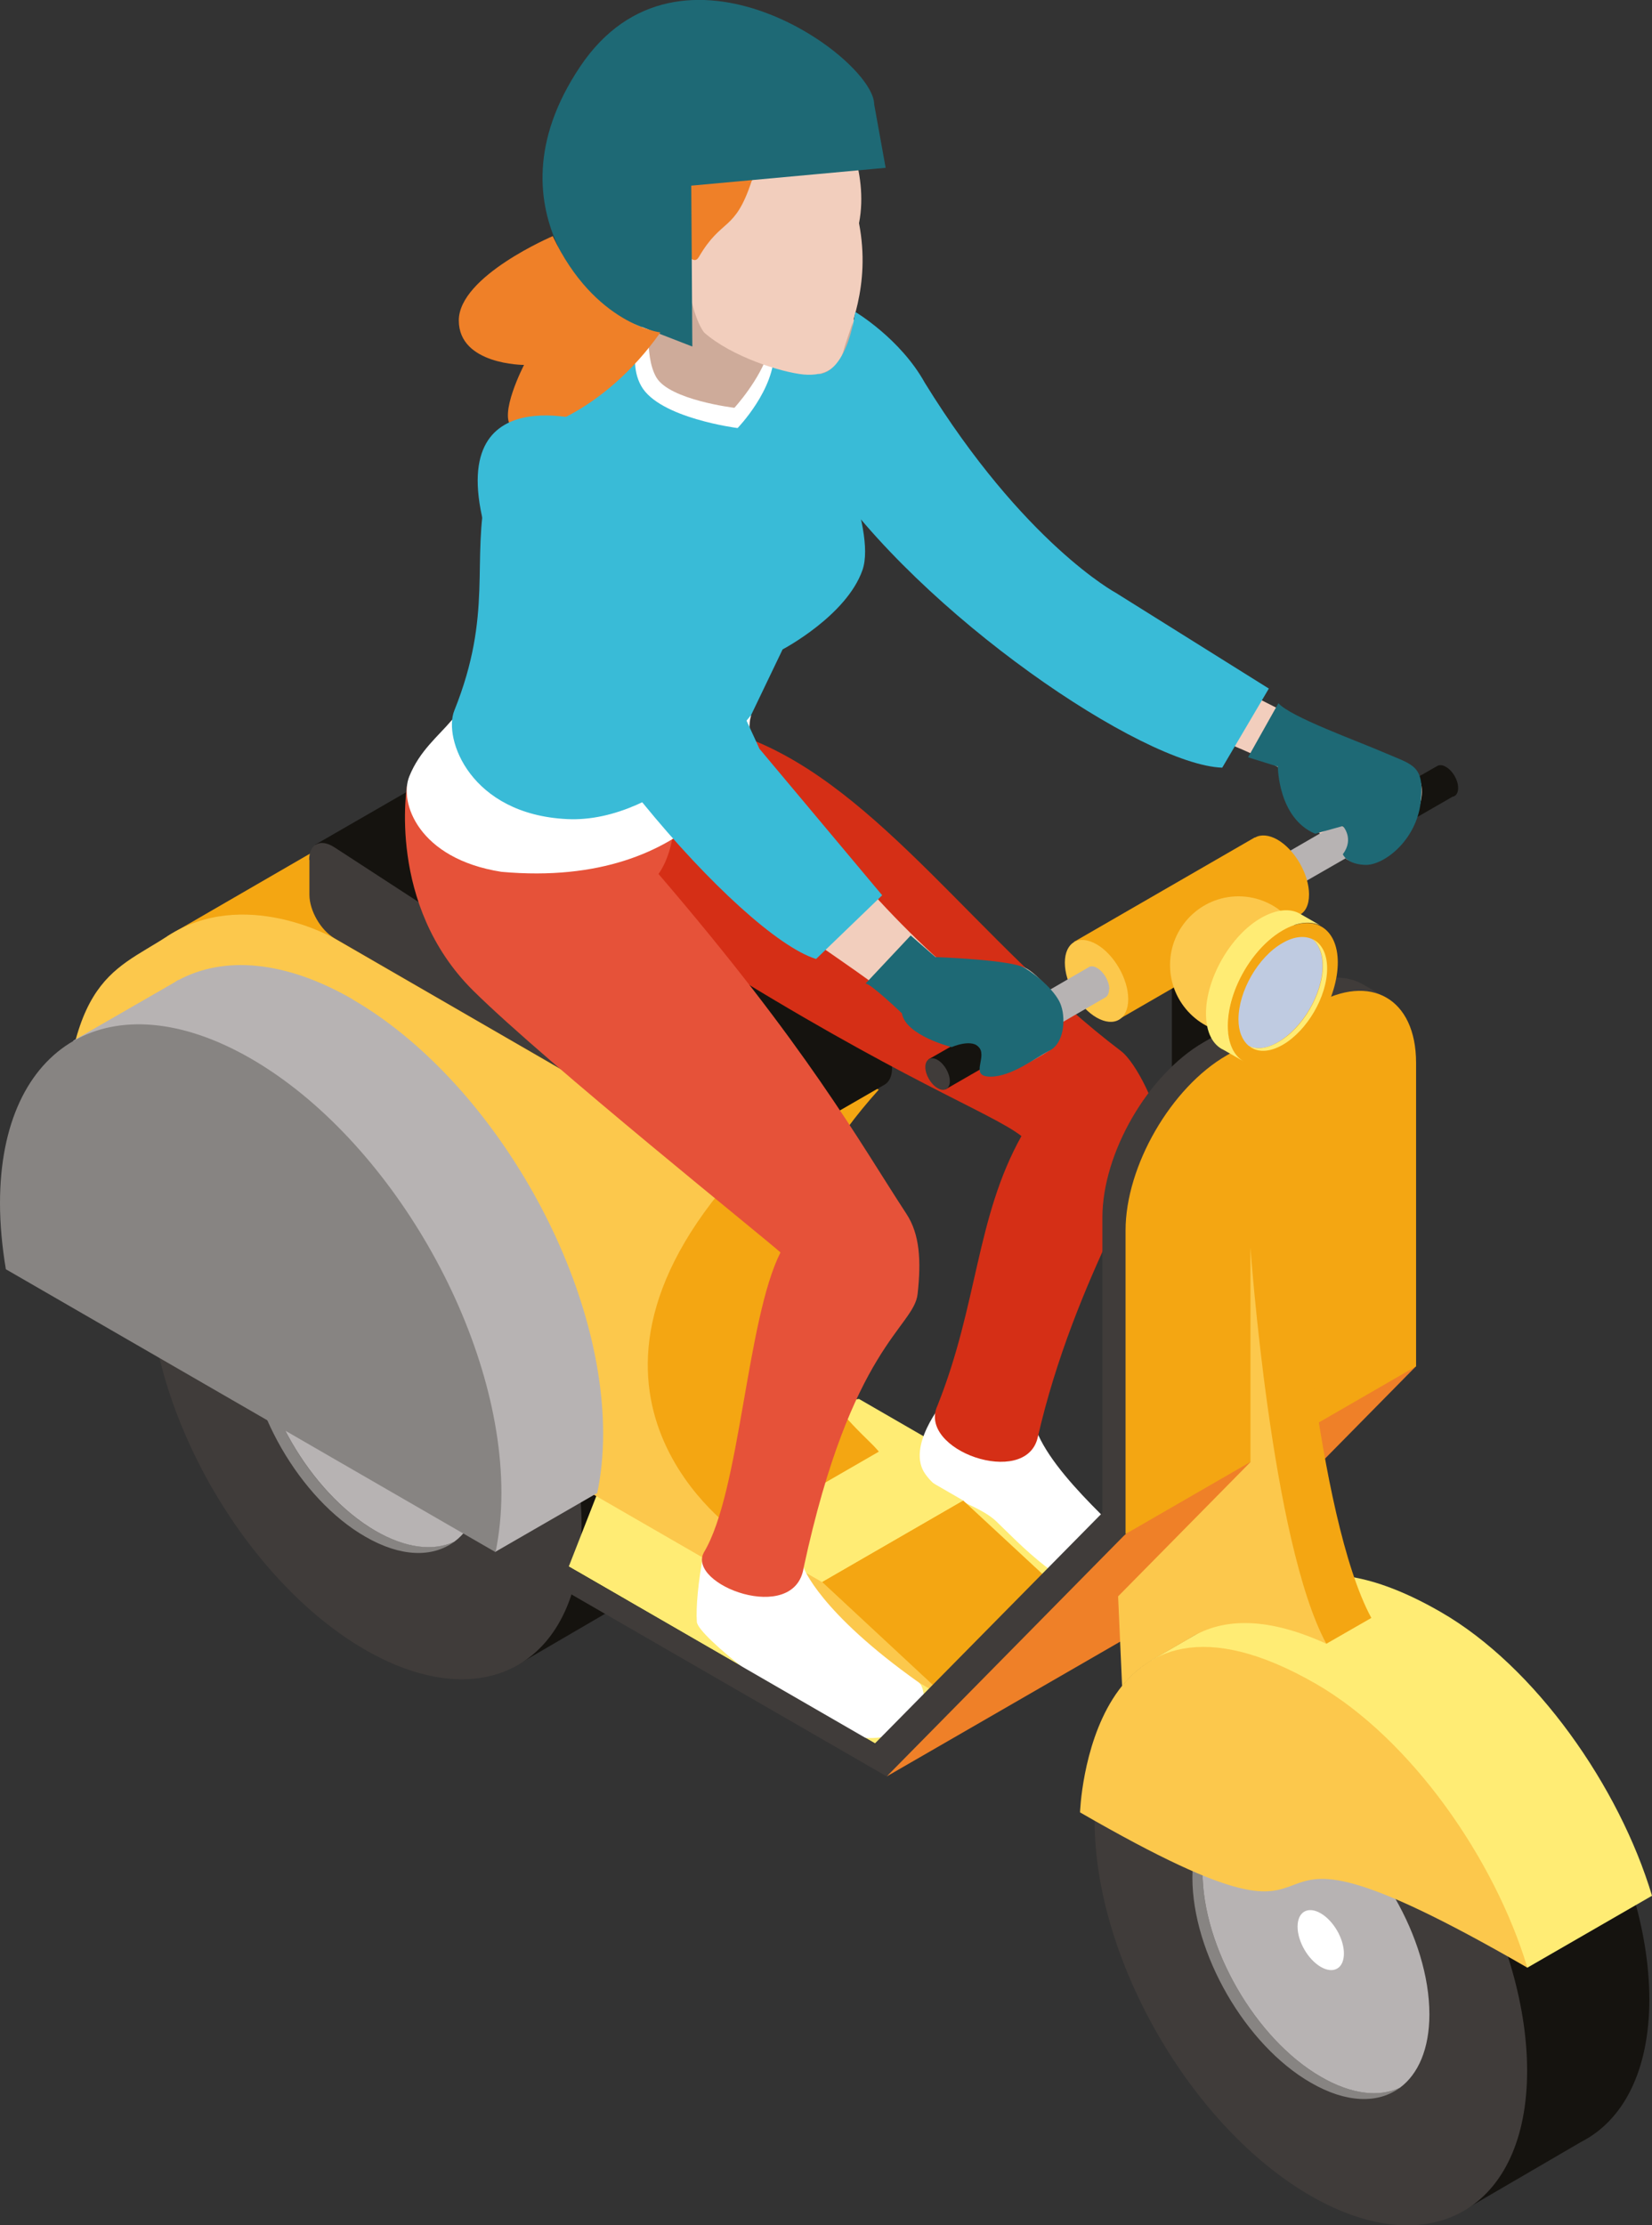 <?xml version="1.0" encoding="UTF-8"?>
<svg id="uuid-0ece7fd3-a964-48be-b2da-85547950834c" data-name="Calque_2" xmlns="http://www.w3.org/2000/svg" viewBox="0 0 62.04 83.53">
  <rect x="0" y="0" width="62.04" height="83.53" fill="#333333" stroke="none"/>
  <defs>
    <style>
      .uuid-89f80b0c-3f28-4011-be96-ed4cd47bc907 {
        fill: #ceab9a;
      }

      .uuid-2daf7f15-b0cd-4c52-a9d8-c9d0eee5228c {
        fill: #c7c4c3;
      }

      .uuid-587b2efc-d4fb-4620-be26-1f74a42c1578 {
        fill: #f2cebd;
      }

      .uuid-2e5d2cae-e4b5-4bcb-be34-771331ba9970 {
        fill: #403c3a;
      }

      .uuid-db21d8ef-a59c-41cd-9649-a50bf0312b54 {
        fill: #bfcbe1;
      }

      .uuid-f7a7aaf2-1646-440b-9ed5-f831851e01ae {
        fill: #fff;
      }

      .uuid-67303605-394d-471a-8a85-396d38dc162f {
        fill: #878482;
      }

      .uuid-b662285a-3c21-4344-a037-09233fffe8cb {
        fill: #4e4a49;
      }

      .uuid-61994e9c-34d7-4a24-8838-6c94c3b2dfb0 {
        fill: #d52f16;
      }

      .uuid-13c37f4b-0a2c-4408-abcd-2027e1fd4f1f {
        fill: #39bbd7;
      }

      .uuid-6e101292-ba2e-4edd-833b-54b0c622bf26 {
        fill: #15130f;
      }

      .uuid-454be0a6-1a81-4379-a6a8-58f3fadb14bc {
        fill: #b7b3b3;
      }

      .uuid-5ead6655-ee34-430f-bdf9-2c28949f33ee {
        fill: #e65239;
      }

      .uuid-8386f0d5-28a8-468b-bd5d-77dfa9bdea10 {
        fill: #ef8028;
      }

      .uuid-6c63832a-e8e8-480c-a71e-9370968a8a71 {
        fill: #fcc84c;
      }

      .uuid-e61a0dda-0ac8-4746-890b-3207654244ea {
        fill: #ffec74;
      }

      .uuid-292f4141-b4cf-4463-af4d-637675c2da7f {
        fill: #f4a612;
      }

      .uuid-2d6f0e72-e821-46cb-ad60-b5af4ae5556f {
        fill: #2c2926;
      }

      .uuid-cf04027b-6b1b-49fa-9b18-b1cb0f39e3b0 {
        fill: #1e6975;
      }
    </style>
  </defs>
  <g id="uuid-9199d192-fde2-4308-9016-27edccb86561" data-name="Les_personnages">
    <g id="uuid-d22db1ab-ae15-44af-8d49-3c5d390f12c4" data-name="Chara_x5F_FemmeScooter_x5F_BD">
      <path class="uuid-2d6f0e72-e821-46cb-ad60-b5af4ae5556f" d="M7.95,42.64h0s.02-.01.02-.01c0,0-.01,0-.02.01"/>
      <path class="uuid-2d6f0e72-e821-46cb-ad60-b5af4ae5556f" d="M19.41,62.52h0s.04-.02.05-.03l-.05.03Z"/>
      <path class="uuid-6e101292-ba2e-4edd-833b-54b0c622bf26" d="M12.61,39.94l.06-.03h0c1.46-.8,3.46-.67,5.66.6,4.49,2.58,8.12,8.88,8.12,14.05,0,2.7-.99,4.55-2.57,5.35l-4.41,2.57-11.47-19.88,4.56-2.64s.03-.02.05-.03"/>
      <path class="uuid-2e5d2cae-e4b5-4bcb-be34-771331ba9970" d="M13.72,43.18c4.49,2.58,8.12,8.88,8.12,14.06s-3.63,7.28-8.12,4.7c-4.49-2.59-8.12-8.88-8.12-14.06s3.64-7.28,8.12-4.7"/>
      <path class="uuid-67303605-394d-471a-8a85-396d38dc162f" d="M17.06,57.88c-.82.6-2.01.58-3.34-.19-2.46-1.41-4.45-4.87-4.45-7.7,0-1.53.58-2.57,1.5-2.99-.7.51-1.12,1.46-1.12,2.77,0,2.84,2,6.29,4.45,7.7,1.14.66,2.17.76,2.96.41"/>
      <path class="uuid-454be0a6-1a81-4379-a6a8-58f3fadb14bc" d="M18.17,55.12c0,1.3-.42,2.25-1.11,2.76-.79.36-1.82.25-2.96-.41-2.45-1.42-4.45-4.86-4.45-7.7,0-1.31.42-2.26,1.12-2.77.79-.35,1.82-.24,2.95.41,2.46,1.42,4.45,4.86,4.45,7.7"/>
      <path class="uuid-f7a7aaf2-1646-440b-9ed5-f831851e01ae" d="M14.1,51.33c.48.28.87.95.87,1.51s-.39.78-.87.5c-.48-.28-.87-.95-.87-1.51s.39-.78.87-.5"/>
      <path class="uuid-454be0a6-1a81-4379-a6a8-58f3fadb14bc" d="M22.5,32.18c-2.54-1.46-4.84-1.63-6.54-.72h-.02c-.06.05-.13.08-.19.12l-3.75,2.16,1.22,2.1c-.09.55-.14,1.14-.14,1.78,0,.81,14.77,15.31,14.77,15.31l3.83-2.21c.14-.67.22-1.42.22-2.23,0-6-4.21-13.3-9.41-16.3"/>
      <path class="uuid-67303605-394d-471a-8a85-396d38dc162f" d="M9.47,42.31c-.14-.84-.22-1.68-.22-2.48,0-6,4.22-8.43,9.42-5.43,5.2,3,9.41,10.3,9.41,16.3,0,.81-.08,1.55-.22,2.23l-18.38-10.61Z"/>
      <polygon class="uuid-e61a0dda-0ac8-4746-890b-3207654244ea" points="32.86 65.45 21.36 58.81 22.44 56.05 27.61 53.06 32.26 52.52 43.76 59.16 32.86 65.45"/>
      <path class="uuid-292f4141-b4cf-4463-af4d-637675c2da7f" d="M33,40.91c-1.23-.71-15.14-8.74-15.14-8.74,0,0-3.27-1.89-6.12-.18l-5.46,3.16,17.05,19.81,4.37,2.6,5.3-1v-2.07l-.08-.09c-.78-.92-7.06-5.56.08-13.49"/>
      <path class="uuid-6c63832a-e8e8-480c-a71e-9370968a8a71" d="M12.56,35.23s13.9,8.03,15.14,8.74c-7.59,8.44,0,13.58,0,13.58v1.68C4.55,45.87,5.73,46.56,2.31,44.58c0-7.87,1.84-8.04,3.97-9.43,2.88-1.88,6.28.08,6.28.08"/>
      <path class="uuid-6e101292-ba2e-4edd-833b-54b0c622bf26" d="M32.56,38.31l-14.7-9.56c-.25-.17-.49-.21-.66-.13l-5.36,3.09,16.11,12.05,5.27-3.04c.17-.1.28-.31.28-.61v-.07c0-.6-.43-1.38-.95-1.73"/>
      <path class="uuid-2e5d2cae-e4b5-4bcb-be34-771331ba9970" d="M11.61,32.28c0-.6.43-.81.95-.47l14.7,9.56c.52.35.95,1.12.95,1.73v.07c0,.6-.43.85-.95.55l-14.69-8.49c-.52-.3-.95-1.04-.95-1.64v-1.31Z"/>
      <path class="uuid-f7a7aaf2-1646-440b-9ed5-f831851e01ae" d="M38.99,53.87c.89,1.97,3.98,4.32,4.08,4.8.1.48-.26,1.51-1.13,1.41-1.9-.2-3.74-2.22-4.52-2.96-.7-.67-2-.83-2.67-1.78-.73-1.02.67-2.7.67-2.7,0,0,3.45.79,3.57,1.22"/>
      <path class="uuid-61994e9c-34d7-4a24-8838-6c94c3b2dfb0" d="M26.44,35.93c7.37,4.62,10.79,5.84,11.92,6.72-1.71,3.06-1.63,6.3-3.15,10.11-.79,1.68,3.31,3.12,3.76,1.21,1.38-6.04,4.53-10.69,4.53-11.71,0-.61-.81-2.35-1.4-2.8-5.34-4.05-9.06-9.86-14.02-11.75-1.05-.43-2.26.88-2.26.88l-2.8,4.88s3.28,2.13,3.44,2.47"/>
      <polygon class="uuid-6c63832a-e8e8-480c-a71e-9370968a8a71" points="27.7 57.56 30.87 59.39 35.67 63.84 27.7 59.23 26.99 57.82 27.7 57.56"/>
      <polygon class="uuid-292f4141-b4cf-4463-af4d-637675c2da7f" points="40.97 60.78 35.66 63.84 30.87 59.39 36.17 56.33 40.97 60.78"/>
      <polygon class="uuid-e61a0dda-0ac8-4746-890b-3207654244ea" points="30.87 59.39 27.7 57.56 33 54.5 36.17 56.33 30.87 59.39"/>
      <polygon class="uuid-8386f0d5-28a8-468b-bd5d-77dfa9bdea10" points="33.3 66.69 44.2 60.4 53.17 51.3 52.48 50.32 42.27 57.59 36.71 62.05 33.3 66.69"/>
      <path class="uuid-454be0a6-1a81-4379-a6a8-58f3fadb14bc" d="M13.25,37.52c-2.54-1.47-4.84-1.64-6.54-.73h-.02c-.07.05-.13.08-.19.12l-3.75,2.16,1.22,2.1c-.09.55-.14,1.14-.14,1.78,0,.81,14.77,15.31,14.77,15.31l3.83-2.21c.14-.68.22-1.42.22-2.23,0-6-4.22-13.3-9.41-16.3"/>
      <path class="uuid-67303605-394d-471a-8a85-396d38dc162f" d="M.22,47.65c-.14-.84-.22-1.68-.22-2.48,0-6,4.21-8.43,9.42-5.43,5.2,3,9.41,10.3,9.41,16.3,0,.81-.08,1.55-.22,2.23L.22,47.65Z"/>
      <path class="uuid-6e101292-ba2e-4edd-833b-54b0c622bf26" d="M46.28,42.13h0c0,.17-.11.34-.33.46-.44.26-1.17.26-1.61,0-.23-.13-.34-.31-.33-.49v-6.59s2.27,0,2.27,0v6.6h0Z"/>
      <path class="uuid-2e5d2cae-e4b5-4bcb-be34-771331ba9970" d="M45.95,35.99c-.44.26-1.17.26-1.61,0-.45-.26-.45-.67,0-.93.44-.26,1.17-.26,1.61,0,.44.26.45.67,0,.93"/>
      <path class="uuid-6e101292-ba2e-4edd-833b-54b0c622bf26" d="M54.76,29.58c0-.3-.21-.65-.46-.79-.13-.08-.25-.08-.33-.03l-3.89,2.22.65,1.13,3.82-2.2h0c.13-.02.21-.14.21-.33"/>
      <path class="uuid-b662285a-3c21-4344-a037-09233fffe8cb" d="M50.88,31.81c0,.29-.2.41-.46.27-.25-.14-.46-.5-.46-.8s.21-.41.46-.26c.25.14.46.5.46.79"/>
      <path class="uuid-454be0a6-1a81-4379-a6a8-58f3fadb14bc" d="M50.88,31.81c0-.29-.21-.65-.46-.79-.13-.08-.25-.08-.33-.03l-2.35,1.36.64,1.11,2.35-1.35s0,0,0,0h0c.08-.06.13-.16.13-.3"/>
      <path class="uuid-2daf7f15-b0cd-4c52-a9d8-c9d0eee5228c" d="M48.54,33.16c0,.29-.21.41-.46.27-.25-.14-.46-.5-.46-.8s.21-.41.46-.26c.25.15.46.5.46.79"/>
      <path class="uuid-292f4141-b4cf-4463-af4d-637675c2da7f" d="M47.14,31.44h0c.21-.12.51-.1.83.08.66.38,1.19,1.3,1.19,2.06,0,.4-.14.67-.38.78l-6.77,3.91-1.68-2.91,6.79-3.92s0,0,0,0"/>
      <path class="uuid-6c63832a-e8e8-480c-a71e-9370968a8a71" d="M41.18,35.45c.66.38,1.19,1.3,1.19,2.06s-.53,1.07-1.19.69c-.66-.38-1.19-1.3-1.19-2.06s.53-1.07,1.19-.69"/>
      <path class="uuid-2e5d2cae-e4b5-4bcb-be34-771331ba9970" d="M51.83,37.56l.16-.14-.85-.49c-.69-.37-1.61-.3-2.63.29l-3.31,1.91c-2.09,1.21-3.8,4.16-3.8,6.58v11.4l.86.5,10.04-18.18c0-.77-.18-1.39-.48-1.85"/>
      <path class="uuid-292f4141-b4cf-4463-af4d-637675c2da7f" d="M53.17,51.3l-10.9,6.29v-11.4c0-2.41,1.71-5.37,3.8-6.57l3.31-1.91c2.09-1.2,3.8-.22,3.8,2.19v11.4Z"/>
      <path class="uuid-6c63832a-e8e8-480c-a71e-9370968a8a71" d="M46.51,33.65c-1.42,0-2.57,1.16-2.57,2.58s1.15,2.58,2.57,2.58,2.58-1.16,2.58-2.58-1.16-2.58-2.58-2.58"/>
      <path class="uuid-292f4141-b4cf-4463-af4d-637675c2da7f" d="M48.17,34.93c-1.15.66-2.07,2.26-2.07,3.59s.92,1.85,2.07,1.2c1.15-.66,2.07-2.28,2.07-3.59s-.93-1.86-2.07-1.2"/>
      <path class="uuid-e61a0dda-0ac8-4746-890b-3207654244ea" d="M47.36,34.46c-1.14.65-2.07,2.27-2.07,3.59,0,.7.25,1.18.67,1.37l.75.43c-.37-.21-.6-.68-.6-1.34,0-1.33.92-2.93,2.07-3.59.54-.31,1.03-.35,1.4-.18l-.75-.43c-.37-.22-.89-.18-1.47.15"/>
      <path class="uuid-e61a0dda-0ac8-4746-890b-3207654244ea" d="M49.3,35.26c.23.2.38.54.38.99,0,1.06-.75,2.35-1.67,2.87-.43.25-.82.29-1.11.14.3.26.76.26,1.28-.04.91-.53,1.66-1.81,1.66-2.86,0-.56-.21-.94-.54-1.1"/>
      <path class="uuid-db21d8ef-a59c-41cd-9649-a50bf0312b54" d="M48.17,35.4c-.92.52-1.66,1.81-1.66,2.87,0,.46.15.79.38.99.3.15.69.11,1.11-.14.92-.53,1.67-1.81,1.67-2.87,0-.45-.15-.8-.38-.99-.3-.14-.69-.11-1.12.14"/>
      <path class="uuid-454be0a6-1a81-4379-a6a8-58f3fadb14bc" d="M41.66,37.13c0-.29-.21-.65-.46-.79-.13-.08-.25-.08-.33-.02h0s-2.12,1.23-2.12,1.23l.59,1.15,2.18-1.26s0,0,0,0h0c.08-.05.13-.15.13-.3"/>
      <path class="uuid-6e101292-ba2e-4edd-833b-54b0c622bf26" d="M39.55,38.37c0-.29-.2-.65-.46-.79-.13-.08-.25-.08-.34-.03l-3.88,2.22.65,1.12,3.82-2.2h0c.12-.02.21-.14.21-.33"/>
      <path class="uuid-2e5d2cae-e4b5-4bcb-be34-771331ba9970" d="M35.67,40.59c0,.29-.21.41-.46.26-.25-.14-.46-.5-.46-.79s.21-.41.46-.27c.25.15.46.5.46.8"/>
      <path class="uuid-587b2efc-d4fb-4620-be26-1f74a42c1578" d="M40.03,22.28c-.33-.38-6.07-8.59-7.03-9.61-1.28-1.35-3.05-.88-3.05-.88l-.66,4.18,2.3,1.87s5.25,5.76,6.03,6.29c2.34,2.4,6.92,2.73,10.38,4.67,0,0,1.8-.27,1.61-1.43-4.39-1.99-6.95-3.94-9.57-5.08"/>
      <path class="uuid-587b2efc-d4fb-4620-be26-1f74a42c1578" d="M47.99,28.79s.35,1.16.55,1.51c.25.43,1.04,1,1.04,1l.83-.48c.58.09.78,1.07.14,1.42.03.03.67.43,1.28.02,1.07-.74,2.05-2.48,1.31-3.26-.3-.46-3.39-1.54-3.54-1.63-.72-.31-1.07.49-1.07.49l-.55.94Z"/>
      <path class="uuid-89f80b0c-3f28-4011-be96-ed4cd47bc907" d="M30.73,14.04s.89-.02,1.07-.52c.22-.66.22-1.4.22-1.4h-.89l-1.17,1.29.77.63Z"/>
      <path class="uuid-f7a7aaf2-1646-440b-9ed5-f831851e01ae" d="M30.18,58.85s.57,1.65,4.32,4.31c.34.26.16,1.36.16,1.36,0,0-1.5,1.34-3.33.39-1.79-.92-5.12-3.48-5.16-4.02-.04-.53.05-1.52.25-2.57.28.1,3.77.52,3.77.52"/>
      <path class="uuid-5ead6655-ee34-430f-bdf9-2c28949f33ee" d="M15.29,29.46s-.78,4.5,2.48,7.73c2.76,2.73,11.11,9.42,11.54,9.83-1.28,2.54-1.51,8.98-2.87,11.25-.69,1.22,3.4,2.76,3.74.59,1.79-8.33,4.14-9.02,4.28-10.28.14-1.26.08-2.25-.42-3.01-1.81-2.77-3.7-6.22-9.31-12.76.72-1.01.64-2.76.64-2.76.43-.35-10.08-.58-10.08-.58"/>
      <path class="uuid-f7a7aaf2-1646-440b-9ed5-f831851e01ae" d="M16.98,27.02c-.53.63-1.22,1.16-1.61,2.13-.39.97.34,3.09,3.46,3.58,7.44.67,9.46-4.44,9.38-4.84-.14-.71,0-1.03,0-1.03,0,0-10.76.12-11.22.16"/>
      <path class="uuid-89f80b0c-3f28-4011-be96-ed4cd47bc907" d="M24.68,10.36c.08.63-.25,1.22-.25,1.22l-.97,1.14.09,1.27.56,1.24,1.71.64,1.47.13,1.28-.76.49-1.43-.08-1.62-1.76-1.48-1.43-.66s-.94.13-1.11.31"/>
      <path class="uuid-f7a7aaf2-1646-440b-9ed5-f831851e01ae" d="M24.43,11.58s-.28,1.74.22,2.59c.5.85,2.93,1.14,2.93,1.14,0,0,.97-1.06,1.28-2.11.05-.15,1.24.39,1.24.39l-.49,3.31-2.66.71-4.29-3.01.91-2.25.87-.77Z"/>
      <path class="uuid-13c37f4b-0a2c-4408-abcd-2027e1fd4f1f" d="M29.07,13.18c.04,1.44-1.37,2.89-1.37,2.89,0,0-2.94-.37-3.62-1.58-.68-1.21.35-2.92.35-2.92,0,0-3.9,2.15-5.6,4.76.08.37-.29,1.38-.55,2.03-.59,2.73.25,4.66-1.22,8.32-.42,1.05.6,3.89,4.23,4.07,3.63.18,6.91-3.89,6.91-3.89l1.19-2.48s2.4-1.26,3-2.98c.55-1.59-1.38-5.57-1.58-6.56-.2-.98,0-1.89,0-1.89,0,0-1.78-1.22-1.74.22"/>
      <path class="uuid-587b2efc-d4fb-4620-be26-1f74a42c1578" d="M31.58,4.53s1.07,1.86.68,3.85c.46,2.39-.4,4.06-.57,4.74-.17.68-.69,1.01-1.51.94-.82-.08-2.7-.66-3.74-1.58-.39-.52-.59-1.73-.59-1.73,0,0-.95.15-1.45-.78-.29-.23-1.73-1.2-1.31-2.64.42-1.45,4.55-3.66,4.55-3.66l3.95.86Z"/>
      <path class="uuid-6c63832a-e8e8-480c-a71e-9370968a8a71" d="M25.06,2.82c0,.82-.65,1.49-1.46,1.49s-1.46-.67-1.46-1.49.65-1.49,1.46-1.49,1.46.67,1.46,1.49"/>
      <path class="uuid-8386f0d5-28a8-468b-bd5d-77dfa9bdea10" d="M24.39,9.97s-.72-1.37.12-1.48c.85-.1,1.39,1.76,1.74,1.15.86-1.47,1.34-.92,1.97-2.82.18-.55,3.24-.14,3.36-2.19.12-2.05-4.81-5.01-8.05-2.08-3.24,2.93-1.79,5.88-1.27,6.47,1.01,1.14,2.13.94,2.13.94"/>
      <path class="uuid-587b2efc-d4fb-4620-be26-1f74a42c1578" d="M22.75,17.75c1.25,2.31,5.24,8.92,5.13,10.39,2.12,1.67,3.61,4.44,7.25,7.78.51.25,2.94.24,3.36.41.41.17,1.27,1.15,1.37,1.44.1.29.03,1.36-.44,1.66-.47.31-2.39,1.44-2.59.73-.05-.16.39-.36-.04-.83-.46-.5-.86-.17-.86-.17,0,0-1.4-.13-1.84-1.25-3.22-2.62-8-4.96-8.71-7.88-.53-.96-5.66-7.53-6.74-10.34-.85-2.2-.18-3.25.6-3.65,1.83-.93,2.99.73,3.51,1.7"/>
      <polygon class="uuid-2e5d2cae-e4b5-4bcb-be34-771331ba9970" points="41.58 56.61 32.86 65.45 21.36 58.81 21.36 59.8 33.3 66.69 42.27 57.59 41.58 56.61"/>
      <path class="uuid-2d6f0e72-e821-46cb-ad60-b5af4ae5556f" d="M43.45,63.14h0s.02-.01.02-.01c0,0-.01,0-.02.01"/>
      <path class="uuid-2d6f0e72-e821-46cb-ad60-b5af4ae5556f" d="M54.91,83.02h0s.04-.02.05-.03l-.05.03Z"/>
      <path class="uuid-6e101292-ba2e-4edd-833b-54b0c622bf26" d="M48.11,60.44l.05-.03h0c1.46-.8,3.46-.66,5.66.6,4.49,2.58,8.12,8.88,8.12,14.05,0,2.7-.99,4.55-2.56,5.35l-4.41,2.57-11.48-19.88,4.56-2.64s.03-.02.05-.03"/>
      <path class="uuid-2e5d2cae-e4b5-4bcb-be34-771331ba9970" d="M49.23,63.68c4.49,2.58,8.12,8.88,8.12,14.06s-3.63,7.28-8.12,4.7c-4.49-2.58-8.12-8.88-8.12-14.06s3.64-7.28,8.12-4.7"/>
      <path class="uuid-67303605-394d-471a-8a85-396d38dc162f" d="M52.57,78.38c-.82.6-2.01.58-3.34-.19-2.46-1.41-4.45-4.87-4.45-7.7,0-1.53.58-2.57,1.5-2.98-.7.5-1.12,1.46-1.12,2.76,0,2.84,2,6.29,4.45,7.7,1.14.66,2.17.76,2.96.41"/>
      <path class="uuid-454be0a6-1a81-4379-a6a8-58f3fadb14bc" d="M53.68,75.62c0,1.3-.42,2.25-1.11,2.76-.79.36-1.82.25-2.96-.41-2.45-1.41-4.45-4.86-4.45-7.7,0-1.31.42-2.26,1.12-2.76.78-.35,1.82-.24,2.95.41,2.46,1.42,4.45,4.86,4.45,7.7"/>
      <path class="uuid-f7a7aaf2-1646-440b-9ed5-f831851e01ae" d="M49.6,71.83c.48.28.87.95.87,1.51s-.39.78-.87.5c-.48-.28-.87-.95-.87-1.51s.39-.78.87-.5"/>
      <path class="uuid-e61a0dda-0ac8-4746-890b-3207654244ea" d="M62.04,71.17c-1.22-4.08-4.37-8.6-7.93-10.65-2.91-1.68-4.87-1.66-6.18-.9l-4.72,2.72,14.15,11.53,4.68-2.7Z"/>
      <path class="uuid-6c63832a-e8e8-480c-a71e-9370968a8a71" d="M40.56,68.04s.32-9.75,8.87-4.82c3.56,2.06,6.7,6.57,7.93,10.65-13.2-7.62-4.53,1.25-16.8-5.83"/>
      <path class="uuid-292f4141-b4cf-4463-af4d-637675c2da7f" d="M49.81,61.71l1.69-.97c-2.07-3.82-2.85-14.88-2.85-14.88l-1.69.97s.46,7.93.46,8.32c.25,4.47,2.39,6.56,2.39,6.56"/>
      <path class="uuid-6c63832a-e8e8-480c-a71e-9370968a8a71" d="M43.21,62.35l1.44-.83h0c1.14-.73,2.78-.9,5.16.19-2.07-3.82-2.85-14.88-2.85-14.88v8.06l-4.97,5.04.15,3.37c.3-.37.65-.69,1.07-.94"/>
      <path class="uuid-13c37f4b-0a2c-4408-abcd-2027e1fd4f1f" d="M45.9,28.82l1.75-2.97-5.74-3.59s-3.46-1.86-7.18-7.89c0,0-7.09-1.6-3.81,3.28,3.67,5.45,12.01,11.07,14.98,11.17"/>
      <path class="uuid-cf04027b-6b1b-49fa-9b18-b1cb0f39e3b0" d="M22.97,11.83s-4.94-3.71-1.19-9.32c3.75-5.61,11.05-.32,11.05,1.41l.43,2.38-7.3.67.04,6.04-3.04-1.18Z"/>
      <path class="uuid-cf04027b-6b1b-49fa-9b18-b1cb0f39e3b0" d="M32.51,36.92l1.69-1.8.93.81s2.86.1,3.36.41c.5.31,1.21.92,1.37,1.44.16.52.09,1.39-.44,1.66-.53.27-1.43.98-2.22.98s-.15-.68-.41-1.07c-.26-.39-1.05-.04-1.05-.04,0,0-1.73-.43-1.87-1.27,0,0-1.21-1.15-1.36-1.11"/>
      <path class="uuid-cf04027b-6b1b-49fa-9b18-b1cb0f39e3b0" d="M48.01,26.4l-1.14,2.03,1.12.35s0,1.93,1.4,2.52l1.04-.29s.44.47,0,1.06c0,0,.13.37.83.4.71.03,1.92-.92,2.09-2.33.16-1.41-.27-1.41-1.33-1.87-1.06-.46-3.55-1.35-4.01-1.87"/>
      <path class="uuid-8386f0d5-28a8-468b-bd5d-77dfa9bdea10" d="M20.77,8.86s-3.54,1.5-3.54,3.17,2.45,1.67,2.45,1.67c0,0-.99,1.91-.44,2.35.55.44,3.45-.57,5.56-3.57,0,0-2.47-.29-4.04-3.61"/>
      <path class="uuid-13c37f4b-0a2c-4408-abcd-2027e1fd4f1f" d="M30.65,36l2.48-2.39-4.61-5.5s-3.72-8.24-6.21-12.23c0,0-5.9-1.94-3.99,4.34,1.91,6.29,9.48,14.89,12.32,15.78"/>
      <path class="uuid-13c37f4b-0a2c-4408-abcd-2027e1fd4f1f" d="M32.12,11.71s1.69,1,2.61,2.66l-4.07.29.05-.62s1.01.14,1.41-2.32"/>
    </g>
  </g>
</svg>